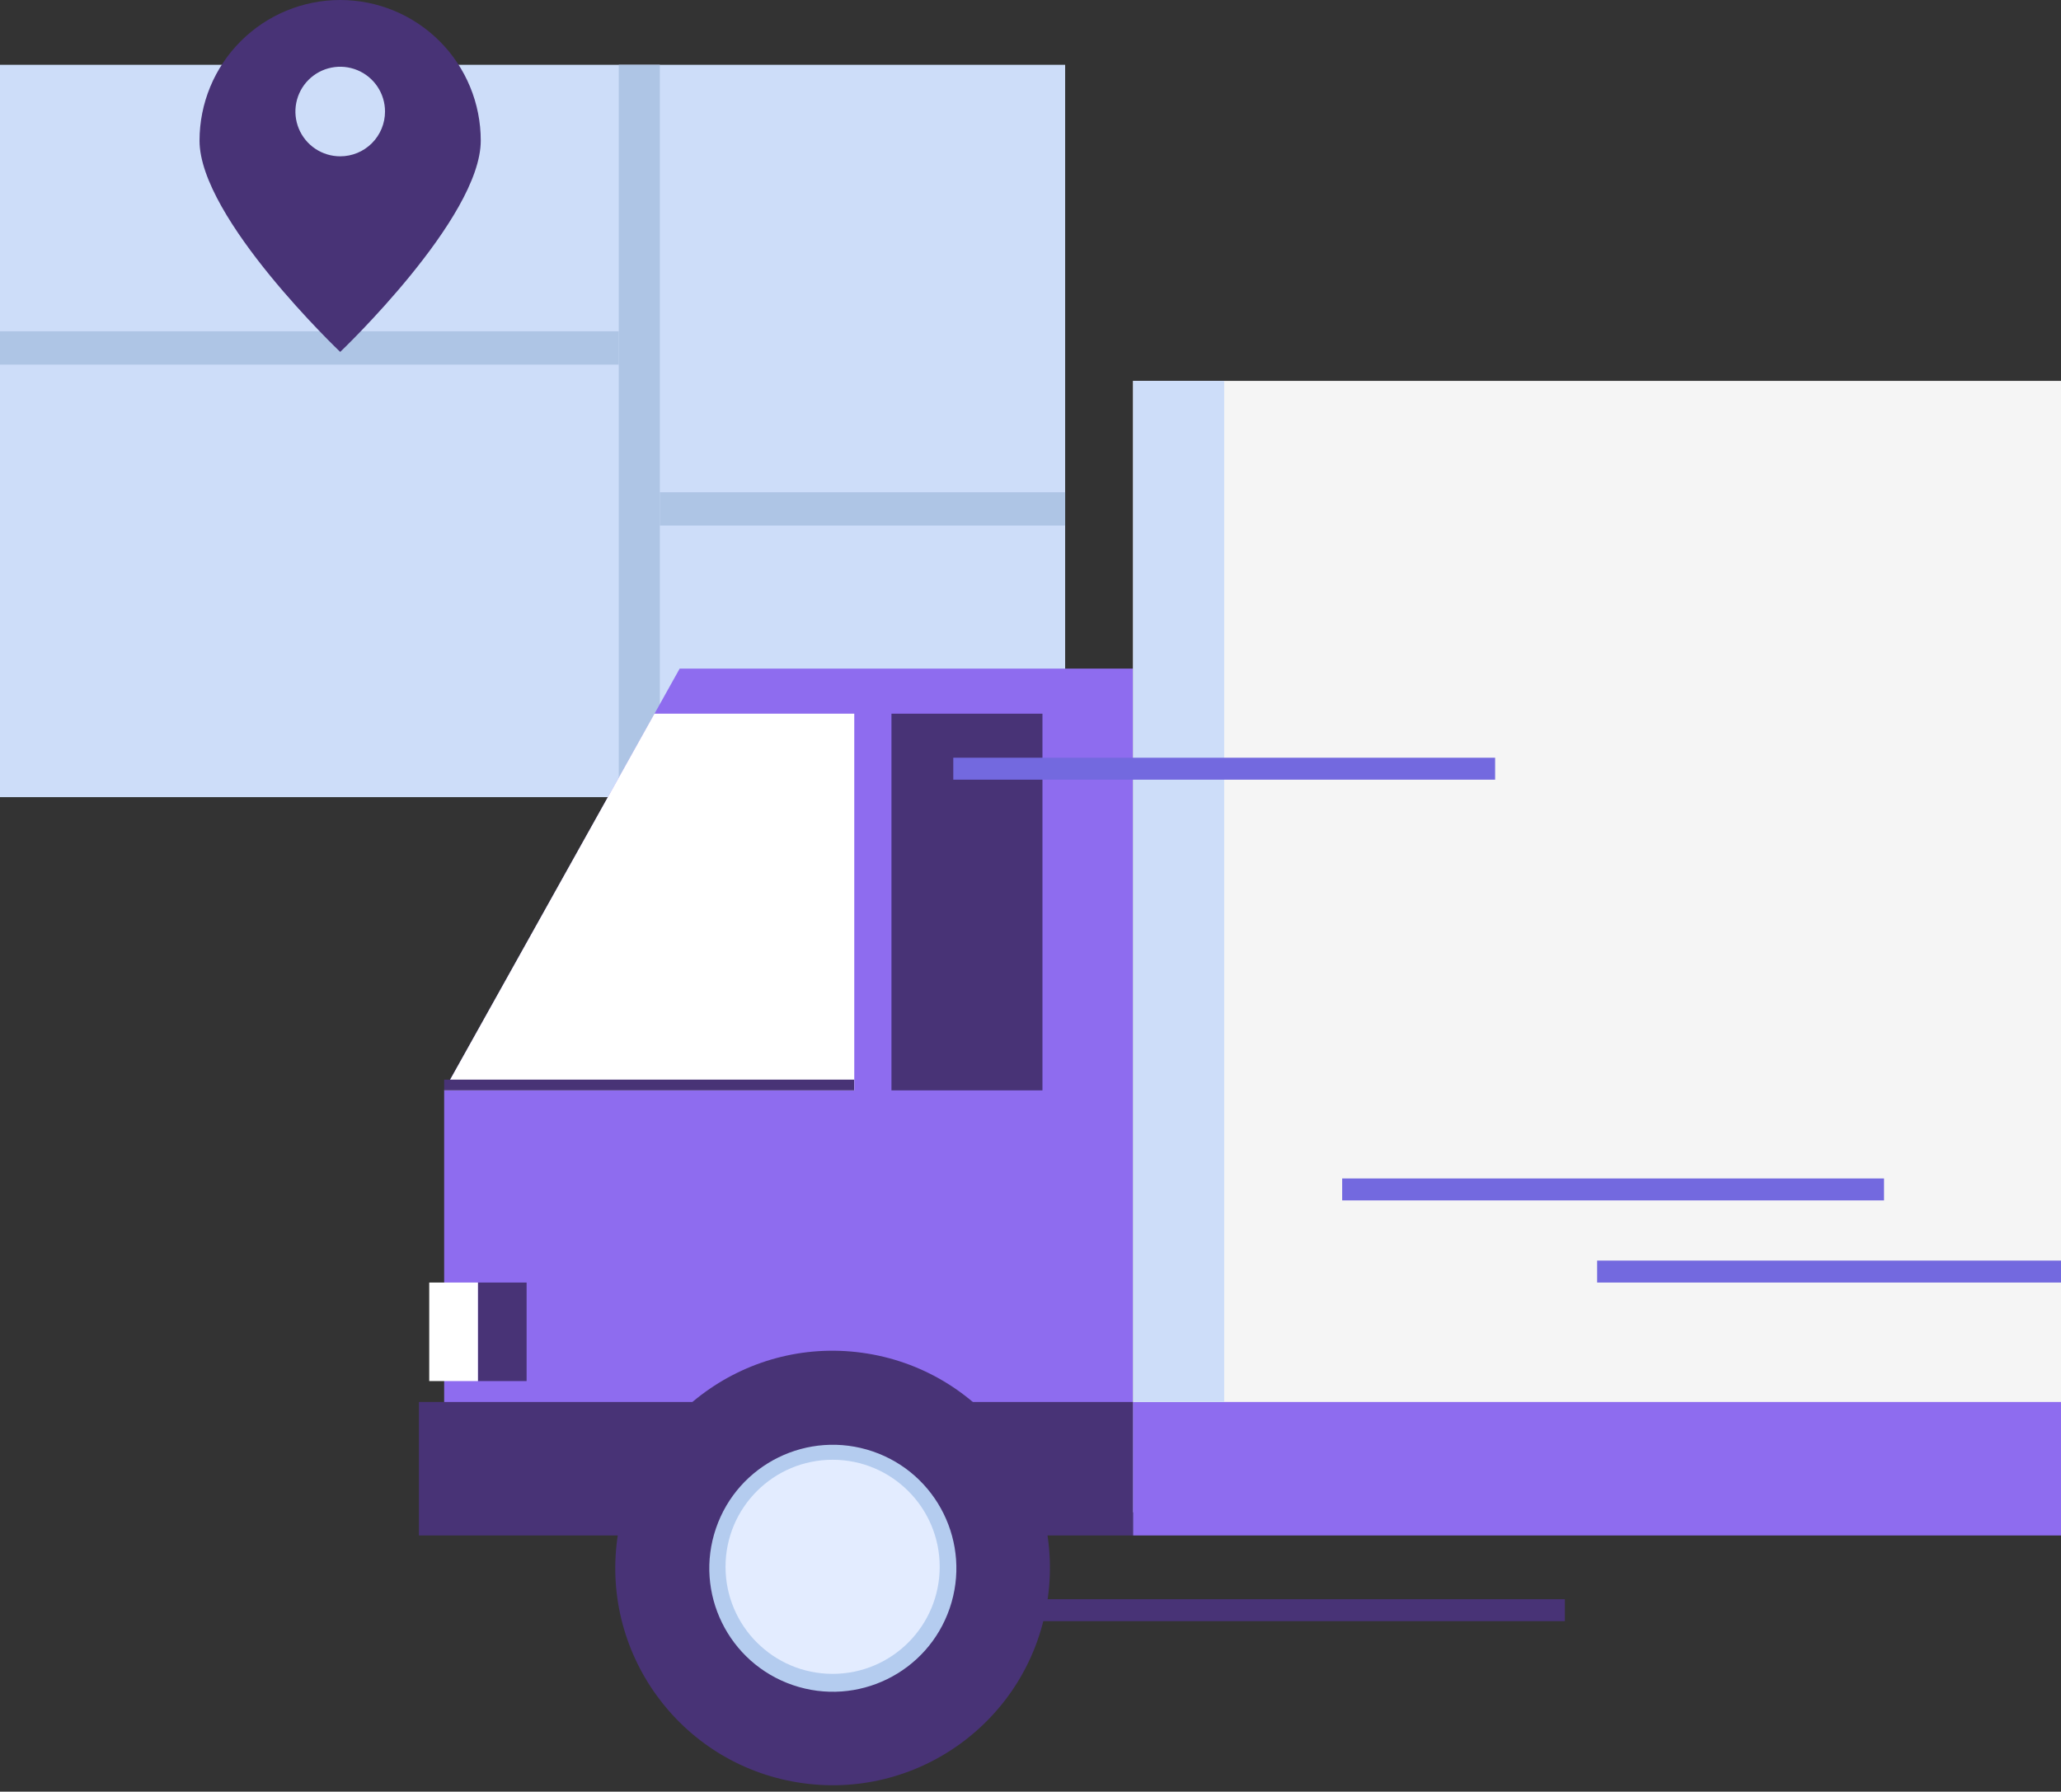 <svg width="337" height="293" viewBox="0 0 337 293" fill="none" xmlns="http://www.w3.org/2000/svg">
<rect x="0" y="0" width="337" height="293" fill="#333333" stroke="none"/>
<g clip-path="url(#clip0_8_257)">
<path d="M174.166 10.597H0V130.361H174.166V10.597Z" fill="#CDDDF9"/>
<path d="M101.173 54.181H0V59.626H101.173V54.181Z" fill="#AEC5E5"/>
<path d="M174.166 80.502H107.889V85.947H174.166V80.502Z" fill="#AEC5E5"/>
<path d="M107.889 10.597H101.173V130.361H107.889V10.597Z" fill="#AEC5E5"/>
<path d="M55.629 1.52588e-05C49.528 1.52588e-05 43.677 2.423 39.363 6.737C35.049 11.05 32.626 16.9 32.626 23C32.626 35.697 55.629 57.55 55.629 57.55C55.629 57.55 78.609 35.697 78.609 23C78.612 19.981 78.02 16.991 76.867 14.2C75.713 11.41 74.021 8.874 71.887 6.738C69.753 4.602 67.219 2.907 64.429 1.751C61.639 0.595 58.649 1.35539e-05 55.629 1.52588e-05ZM55.629 25.564C54.181 25.564 52.764 25.135 51.559 24.33C50.355 23.525 49.416 22.381 48.861 21.042C48.306 19.704 48.161 18.231 48.444 16.81C48.727 15.389 49.425 14.084 50.449 13.06C51.474 12.035 52.779 11.338 54.2 11.055C55.621 10.772 57.094 10.917 58.433 11.472C59.772 12.026 60.916 12.965 61.721 14.17C62.526 15.374 62.956 16.791 62.956 18.239C62.956 20.182 62.184 22.045 60.81 23.419C59.436 24.793 57.572 25.564 55.629 25.564Z" fill="#483376"/>
<path d="M185.277 247.292H72.626V178.315L111.137 109.338H185.277V247.292Z" fill="#8E6CEF"/>
<path d="M449.602 62.287H185.277V247.316H449.602V62.287Z" fill="#F5F5F5"/>
<path d="M72.626 178.315H139.684V116.712H107.01L72.626 178.315Z" fill="white"/>
<path d="M185.277 229.273H68.499V251.101H185.277V229.273Z" fill="#483376"/>
<path d="M86.106 209.739H78.145V225.854H86.106V209.739Z" fill="#483376"/>
<path d="M78.145 209.739H70.184V225.854H78.145V209.739Z" fill="white"/>
<path d="M170.454 116.712H145.765V178.315H170.454V116.712Z" fill="#483376"/>
<path d="M337.024 229.273H185.277V251.101H337.024V229.273Z" fill="#8E6CEF"/>
<path d="M200.173 62.287H185.277V229.273H200.173V62.287Z" fill="#CDDDF9"/>
<path d="M171.209 262.138C174.367 242.773 161.226 224.515 141.858 221.358C122.491 218.201 104.23 231.34 101.072 250.704C97.915 270.069 111.056 288.327 130.423 291.484C149.791 294.642 168.052 281.503 171.209 262.138Z" fill="#483376"/>
<path d="M155.291 262.995C158.897 252.442 153.263 240.964 142.708 237.359C132.153 233.755 120.674 239.387 117.068 249.941C113.463 260.494 119.097 271.971 129.651 275.576C140.206 279.181 151.686 273.549 155.291 262.995Z" fill="#B4CCEF"/>
<path d="M136.143 273.735C145.813 273.735 153.652 265.897 153.652 256.229C153.652 246.56 145.813 238.722 136.143 238.722C126.473 238.722 118.634 246.56 118.634 256.229C118.634 265.897 126.473 273.735 136.143 273.735Z" fill="#E3ECFF"/>
<path d="M139.66 176.557H72.626V178.315H139.66V176.557Z" fill="#483376"/>
<path d="M308.062 192.721H219.465V196.31H308.062V192.721Z" fill="#7369DF"/>
<path d="M244.472 123.915H155.875V127.504H244.472V123.915Z" fill="#7369DF"/>
<path d="M255.876 261.527H167.279V265.116H255.876V261.527Z" fill="#483376"/>
<path d="M349.747 206.15H261.151V209.739H349.747V206.15Z" fill="#7369DF"/>
</g>
<defs>
<clipPath id="clip0_8_257">
<rect width="337" height="293" fill="white"/>
</clipPath>
</defs>
</svg>
